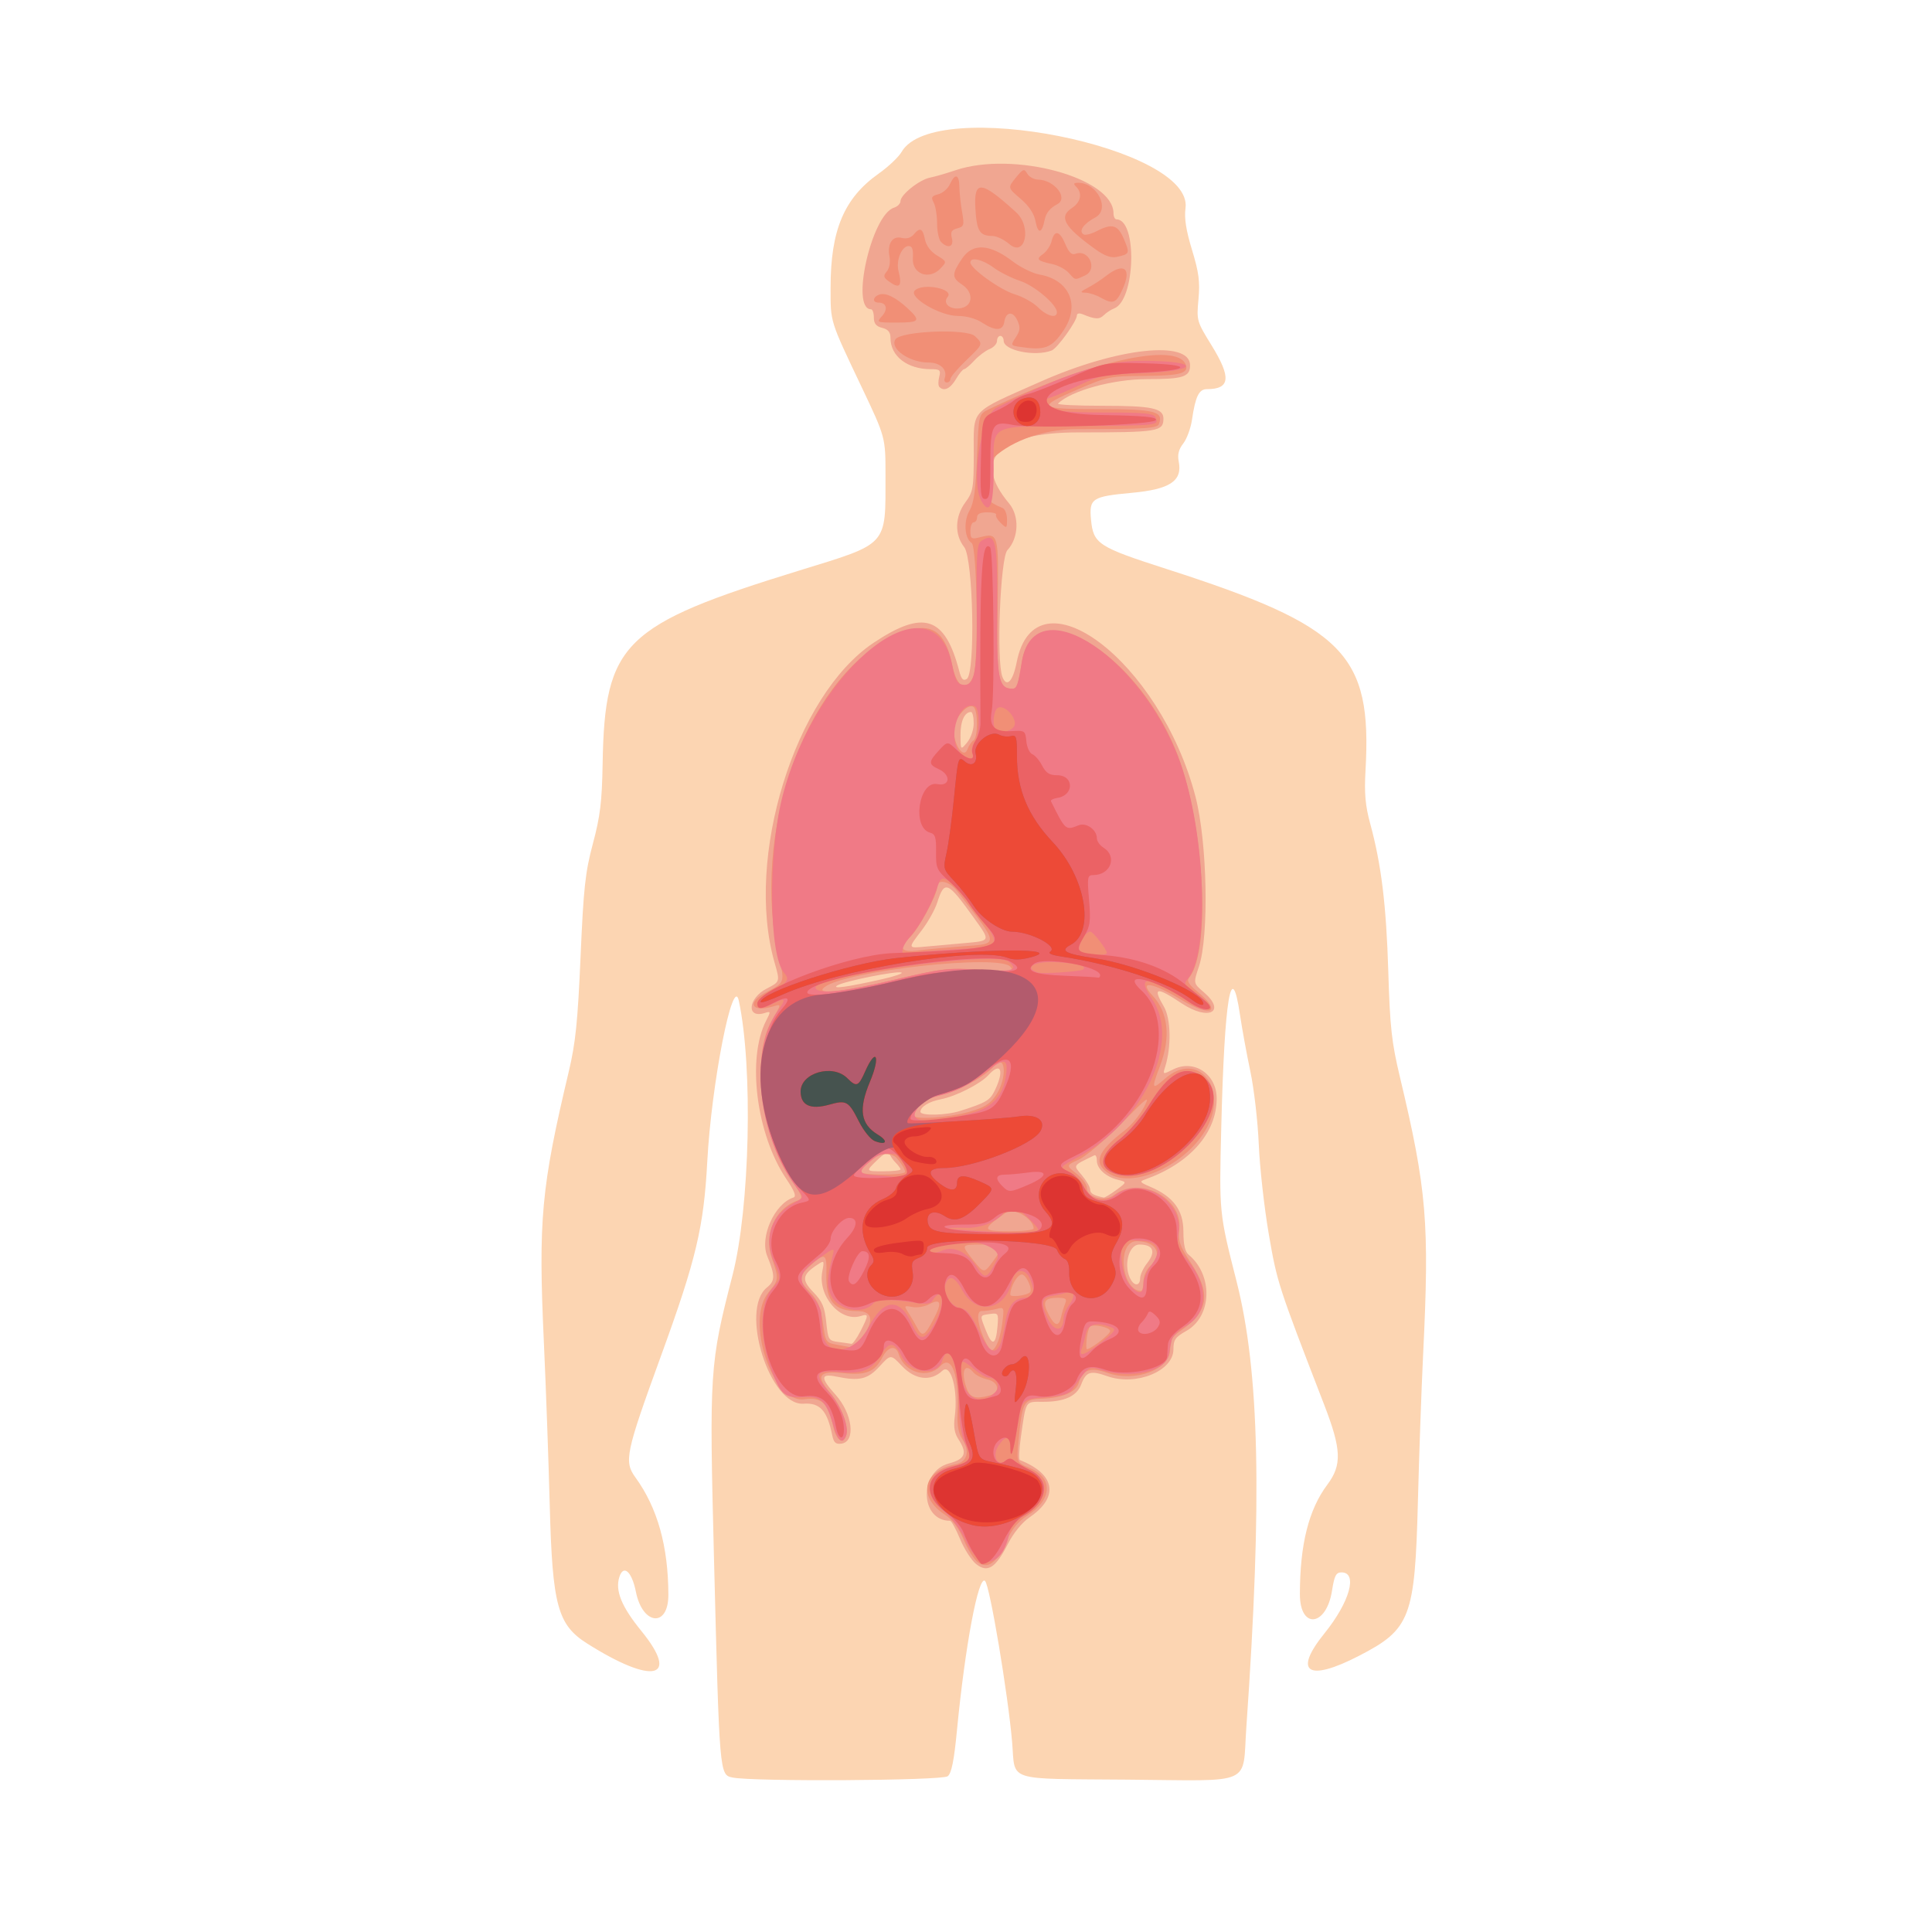 <?xml version="1.0" encoding="UTF-8" standalone="no"?>
<!-- Created with Inkscape (http://www.inkscape.org/) -->

<svg
   width="512"
   height="512"
   viewBox="0 0 512 512"
   version="1.1"
   id="svg1"
   xml:space="preserve"
   inkscape:version="1.4 (e7c3feb100, 2024-10-09)"
   sodipodi:docname="person.svg"
   xmlns:inkscape="http://www.inkscape.org/namespaces/inkscape"
   xmlns:sodipodi="http://sodipodi.sourceforge.net/DTD/sodipodi-0.dtd"
   xmlns="http://www.w3.org/2000/svg"
   xmlns:svg="http://www.w3.org/2000/svg"><sodipodi:namedview
     id="namedview1"
     pagecolor="#ffffff"
     bordercolor="#000000"
     borderopacity="0.25"
     inkscape:showpageshadow="2"
     inkscape:pageopacity="0.0"
     inkscape:pagecheckerboard="0"
     inkscape:deskcolor="#d1d1d1"
     inkscape:document-units="px"
     inkscape:zoom="1.4359787"
     inkscape:cx="253.48565"
     inkscape:cy="268.10982"
     inkscape:window-width="1258"
     inkscape:window-height="1027"
     inkscape:window-x="20"
     inkscape:window-y="20"
     inkscape:window-maximized="0"
     inkscape:current-layer="layer1" /><defs
     id="defs1" /><g
     inkscape:label="Layer 1"
     inkscape:groupmode="layer"
     id="layer1"><g
       id="g19530"><path
         style="fill:#fcd5b2"
         d="m 194.092,471.055 c -3.424,-0.729 -3.423,-0.711 -4.867,-57.604 -1.276,-50.253 -1.17,-51.88 4.91,-75.54 4.599,-17.899 5.447,-55.025 1.66,-72.705 -1.538,-7.182 -7.259,21.952 -8.356,42.559 -0.93,17.455 -2.947,25.952 -12.195,51.355 -9.48,26.04 -9.927,28.163 -6.829,32.441 5.831,8.052 8.678,18.209 8.71,31.078 0.022,8.734 -6.829,8.107 -8.604,-0.788 -1.075,-5.387 -3.295,-7.367 -4.39,-3.917 -1.145,3.606 0.586,7.848 5.824,14.275 10.352,12.701 3.124,14.386 -14.344,3.344 -7.834,-4.952 -9.223,-10.063 -9.92,-36.494 -0.32,-12.128 -1.02,-31.578 -1.555,-43.221 -1.499,-32.626 -0.726,-41.051 6.6,-71.887 1.793,-7.548 2.371,-13.179 3.12,-30.431 0.796,-18.314 1.238,-22.359 3.277,-29.99 1.934,-7.238 2.395,-11.036 2.57,-21.169 0.552,-31.984 5.453,-36.795 52.13,-51.173 23.698,-7.3 22.835,-6.349 22.835,-25.138 0,-10.157 0,-10.157 -6.279,-23.374 -8.549,-17.997 -8.275,-17.124 -8.275,-26.447 0,-15.279 3.581,-23.751 12.788,-30.256 2.54,-1.795 5.258,-4.372 6.039,-5.726 8.591,-14.894 77.448,-1.235 75.233,14.924 -0.362,2.641 0.139,5.851 1.726,11.065 1.817,5.967 2.137,8.42 1.709,13.078 -0.518,5.637 -0.46,5.842 3.471,12.212 5.277,8.551 4.946,11.604 -1.258,11.604 -2.086,0 -3.025,1.935 -3.93,8.097 -0.333,2.27 -1.378,5.109 -2.321,6.308 -1.206,1.533 -1.561,2.948 -1.197,4.769 1.029,5.145 -2.299,7.369 -12.419,8.3 -10.56,0.971 -11.364,1.5 -10.823,7.122 0.616,6.409 1.855,7.218 20.005,13.06 47.26,15.211 54.48,22.513 52.741,53.34 -0.346,6.14 -0.067,9.337 1.234,14.113 2.952,10.836 4.269,21.601 4.803,39.251 0.447,14.774 0.881,18.715 3.08,27.939 7.13,29.906 7.855,38.59 6.145,73.599 -0.441,9.031 -1.061,26.495 -1.378,38.81 -0.794,30.88 -1.951,33.919 -15.589,40.963 -13.592,7.02 -17.569,4.435 -9.168,-5.958 6.69,-8.276 8.888,-16.142 4.51,-16.142 -1.448,0 -1.889,0.851 -2.518,4.851 -1.499,9.546 -8.52,10.31 -8.514,0.926 0.008,-13.158 2.329,-22.425 7.268,-29.02 3.928,-5.245 3.76,-9.322 -0.874,-21.301 -12.153,-31.418 -12.419,-32.235 -14.625,-45.033 -1.208,-7.008 -2.405,-17.703 -2.659,-23.767 -0.255,-6.064 -1.26,-14.796 -2.234,-19.405 -0.974,-4.609 -2.207,-11.34 -2.741,-14.958 -2.293,-15.549 -4.125,-4.546 -4.976,29.876 -0.558,22.569 -0.558,22.569 4.045,40.651 6.102,23.971 6.847,57.698 2.609,118.169 -1.104,15.751 2.356,14.22 -31.495,13.936 -32.623,-0.273 -29.689,0.67 -30.57,-9.823 -1.061,-12.639 -5.908,-41.553 -7.178,-42.824 -1.738,-1.738 -5.293,17.155 -7.454,39.619 -0.771,8.01 -1.44,11.327 -2.448,12.128 -1.482,1.178 -51.711,1.469 -57.06,0.331 z"
         id="path19538" /><path
         style="fill:#f0a691"
         d="m 258.707,414.512 c -1.242,-0.977 -3.164,-3.961 -4.27,-6.631 -1.107,-2.67 -2.306,-4.855 -2.664,-4.855 -8.024,0 -8.298,-13.055 -0.319,-15.189 4.377,-1.171 4.971,-2.707 2.505,-6.471 -1.006,-1.535 -1.29,-3.283 -0.949,-5.831 0.953,-7.105 -1.005,-14.403 -3.288,-12.258 -3.094,2.907 -7.236,2.408 -10.725,-1.293 -2.936,-3.113 -2.936,-3.113 -5.897,0.118 -3.159,3.448 -5.323,3.96 -11.443,2.709 -4.229,-0.865 -4.295,0.302 -0.27,4.757 4.549,5.035 5.471,12.456 1.616,13.007 -1.521,0.217 -2.054,-0.263 -2.45,-2.205 -1.339,-6.576 -3.248,-8.679 -7.604,-8.377 -8.95,0.621 -16.993,-24.879 -9.712,-30.789 2.199,-1.785 2.211,-3.127 0.078,-8.354 -2.037,-4.992 1.949,-13.881 6.949,-15.494 0.843,-0.272 0.305,-1.672 -1.901,-4.95 -7.943,-11.803 -10.492,-31.936 -5.313,-41.952 1.243,-2.403 1.221,-2.513 -0.389,-2.002 -4.949,1.571 -4.465,-3.924 0.573,-6.494 3.493,-1.782 3.493,-1.782 2.032,-6.876 -7.96,-27.746 5.368,-70.792 26.233,-84.725 13.301,-8.882 18.927,-7.023 22.714,7.504 0.562,2.157 1.045,2.657 1.991,2.063 2.321,-1.459 1.727,-31.878 -0.683,-34.941 -2.603,-3.309 -2.476,-8.083 0.316,-11.867 2.036,-2.76 2.206,-3.735 2.219,-12.741 0.017,-12.271 -1.365,-10.769 17.699,-19.237 20.284,-9.01 39.621,-11.124 39.621,-4.332 0,3.084 -1.844,3.674 -11.496,3.674 -8.92,0 -20.103,3.079 -23.493,6.469 -0.323,0.323 5.062,0.587 11.967,0.587 12.883,0 15.966,0.653 15.966,3.383 0,3.446 -1.406,3.674 -22.669,3.674 -21.209,0 -28.099,7.095 -18.252,18.796 2.802,3.33 2.598,9.182 -0.433,12.408 -1.869,1.99 -2.954,29.326 -1.331,33.555 1.138,2.965 2.787,1.274 3.805,-3.9 4.965,-25.236 38.041,-0.299 47.388,35.726 3.12,12.025 3.613,36.876 0.893,44.985 -1.48,4.41 -1.48,4.41 1.257,6.748 6.113,5.222 1.332,7.732 -5.76,3.024 -6.82,-4.527 -7.833,-4.361 -4.796,0.786 1.886,3.196 2.04,10.735 0.329,16.105 -0.616,1.935 -0.582,1.944 2.159,0.576 5.546,-2.767 11.523,1.24 11.523,7.724 0,9.128 -7.194,17.259 -18.964,21.435 -1.555,0.552 -1.398,0.78 1.323,1.93 6.123,2.586 8.821,6.213 8.821,11.86 0,3.482 0.423,5.363 1.388,6.163 6.539,5.427 6.217,16.35 -0.596,20.179 -2.931,1.647 -3.437,2.369 -3.437,4.899 0,5.758 -9.903,9.794 -17.475,7.123 -4.517,-1.594 -5.676,-1.233 -6.958,2.162 -1.19,3.152 -4.467,4.635 -10.196,4.614 -4.713,-0.017 -4.401,-0.527 -5.818,9.484 -0.446,3.153 -0.558,5.833 -0.249,5.955 9.426,3.717 10.455,9.791 2.569,15.175 -1.977,1.35 -4.261,4.154 -5.733,7.038 -3.268,6.402 -5.373,7.748 -8.397,5.369 z m -30.673,-61.728 c 2.203,-4.318 2.211,-4.7 0.083,-4.025 -5.376,1.706 -11.428,-5.254 -10.211,-11.742 0.574,-3.061 0.558,-3.082 -1.424,-1.767 -3.903,2.592 -4.078,3.951 -0.927,7.202 2.35,2.424 2.992,3.918 3.405,7.918 0.488,4.724 0.624,4.945 3.257,5.277 1.511,0.191 3.038,0.41 3.392,0.488 0.354,0.078 1.446,-1.431 2.426,-3.352 z m 36.325,-1.358 c 0.28,-3.32 0.168,-3.51 -1.907,-3.221 -2.899,0.403 -2.837,0.168 -1.168,4.419 1.671,4.253 2.647,3.873 3.075,-1.197 z m 37.785,-12.671 c 0,-0.905 0.832,-2.703 1.849,-3.995 2.414,-3.068 1.639,-4.944 -2.041,-4.944 -2.971,0 -4.352,6.041 -2.167,9.482 1.04,1.638 2.36,1.335 2.36,-0.543 z m -6.315,-23.39 c 2.849,-2.102 2.849,-2.102 0.392,-2.715 -3.193,-0.797 -5.544,-2.958 -5.544,-5.096 0,-0.935 -0.298,-1.556 -0.662,-1.379 -5.873,2.862 -5.648,2.497 -3.278,5.313 1.197,1.422 2.176,3.122 2.176,3.776 0,1.011 0.903,1.542 3.577,2.1 0.27,0.056 1.772,-0.843 3.339,-1.999 z m -57.193,-5.459 c 0,-0.277 -0.56,-1.064 -1.244,-1.748 -0.684,-0.684 -1.433,-1.748 -1.664,-2.363 -0.279,-0.743 -1.408,-0.157 -3.369,1.748 -2.95,2.867 -2.95,2.867 1.664,2.867 2.538,0 4.614,-0.227 4.614,-0.504 z m 15.814,-15.496 c 7.027,-2.242 7.925,-2.785 9.262,-5.604 2.49,-5.248 1.464,-7.476 -1.786,-3.88 -2.094,2.317 -8.641,5.635 -12.622,6.397 -3.124,0.598 -5.376,1.988 -5.376,3.318 0,1.106 6.8,0.957 10.522,-0.231 z m -20.666,-34.912 c 3.396,-0.768 5.691,-1.563 5.101,-1.767 -1.379,-0.477 -15.266,2.322 -17.008,3.428 -1.585,1.006 2.846,0.388 11.908,-1.661 z m 21.831,-9.564 c 6.988,-0.618 6.931,-0.468 2.521,-6.621 -7.052,-9.839 -7.83,-10.164 -9.772,-4.09 -0.588,1.841 -2.423,5.119 -4.076,7.285 -3.773,4.943 -3.813,4.796 1.184,4.337 2.304,-0.211 6.869,-0.621 10.144,-0.911 z m 2.426,-58.258 c 0,-1.644 -0.318,-2.989 -0.706,-2.989 -1.717,0 -2.82,2.422 -2.793,6.13 0.029,4.013 0.029,4.013 1.764,1.931 0.974,-1.169 1.735,-3.393 1.735,-5.072 z m -9.098,-89.121 c -0.315,-0.315 -0.338,-1.505 -0.051,-2.646 0.464,-1.848 0.218,-2.074 -2.25,-2.074 -6.191,0 -10.652,-3.445 -10.652,-8.226 0,-1.576 -0.601,-2.318 -2.205,-2.721 -1.611,-0.404 -2.205,-1.143 -2.205,-2.742 0,-1.204 -0.342,-2.188 -0.76,-2.188 -5.505,0 0.145,-25.028 6.076,-26.91 0.958,-0.304 1.741,-1.086 1.741,-1.738 0,-1.68 4.983,-5.664 7.786,-6.225 1.297,-0.26 4.342,-1.142 6.768,-1.959 15.431,-5.202 41.898,2.006 41.898,11.412 0,0.883 0.362,1.605 0.803,1.605 5.573,0 5.001,21.46 -0.629,23.591 -0.824,0.312 -2.053,1.116 -2.732,1.787 -1.189,1.176 -2.29,1.13 -5.602,-0.234 -0.897,-0.369 -1.544,-0.245 -1.544,0.297 0,1.524 -5.174,8.725 -6.686,9.305 -4.411,1.693 -12.719,0.006 -12.719,-2.582 0,-0.711 -0.397,-1.292 -0.882,-1.292 -0.485,0 -0.882,0.605 -0.882,1.345 0,0.74 -0.893,1.709 -1.985,2.154 -1.092,0.445 -2.919,1.824 -4.062,3.065 -1.142,1.241 -2.347,2.257 -2.676,2.257 -0.33,0 -1.303,1.191 -2.162,2.646 -1.492,2.526 -3.151,3.31 -4.388,2.074 z"
         id="path19537" /><path
         style="fill:#f18f76"
         d="m 259.149,414.023 c -0.996,-0.698 -2.681,-3.368 -3.744,-5.933 -1.298,-3.13 -2.933,-5.32 -4.973,-6.657 -7.311,-4.792 -5.907,-11.594 2.758,-13.366 3.185,-0.651 3.933,-3.464 1.79,-6.735 -0.915,-1.396 -1.36,-3.692 -1.229,-6.344 0.513,-10.426 -1.498,-16.203 -4.521,-12.986 -3.329,3.544 -9.481,1.816 -11.042,-3.101 -0.805,-2.537 -2.833,-2.131 -4.389,0.879 -1.968,3.807 -4.324,4.744 -10.337,4.116 -6.469,-0.676 -7.396,0.697 -3.482,5.155 2.963,3.375 5.102,9.197 4.222,11.491 -0.895,2.333 -2.654,1.029 -3.39,-2.512 -1.287,-6.196 -3.052,-7.844 -7.709,-7.204 -8.377,1.152 -15.7,-20.902 -9.419,-28.366 2.729,-3.243 2.767,-3.645 0.853,-9.033 -2.166,-6.097 0.747,-12.959 6.417,-15.115 2.021,-0.768 2.021,-0.768 -1.386,-5.878 -8.05,-12.074 -10.499,-32.702 -4.994,-42.068 2.541,-4.323 2.541,-4.323 0.441,-3.692 -5.987,1.798 -7.291,-1.02 -1.774,-3.834 4.681,-2.388 4.745,-2.567 3.224,-9.027 -7.62,-32.353 6.705,-73.433 29.582,-84.833 9.785,-4.876 14.277,-2.872 16.293,7.267 1.182,5.943 3.814,7.3 5.635,2.905 1.401,-3.383 0.978,-34.337 -0.482,-35.261 -1.884,-1.193 -2.191,-5.777 -0.573,-8.566 1.159,-1.999 1.646,-5.449 1.991,-14.104 0.456,-11.458 0.456,-11.458 3.103,-12.738 26.088,-12.621 49.839,-18.027 52.197,-11.88 0.895,2.334 -1.459,2.969 -11.182,3.017 -8.754,0.043 -9.695,0.233 -17.173,3.46 -11.375,4.909 -10.928,5.342 5.525,5.342 14.674,0 17.035,0.593 15.744,3.958 -0.437,1.14 -3.589,1.334 -21.588,1.334 -20.087,0 -34.588,15.251 -19.87,20.898 0.659,0.253 1.198,1.608 1.198,3.011 0,2.449 -0.065,2.49 -1.624,1.008 -0.893,-0.849 -1.465,-1.841 -1.271,-2.205 0.194,-0.364 -0.861,-0.662 -2.345,-0.662 -1.81,0 -2.698,0.435 -2.698,1.323 0,0.728 -0.397,1.323 -0.882,1.323 -0.485,0 -0.882,1.035 -0.882,2.301 0,2.034 0.264,2.234 2.28,1.728 5.262,-1.321 5.245,-1.384 4.931,18.53 -0.3,19.028 0.16,21.544 3.935,21.544 1.155,0 1.51,-1.01 2.478,-7.056 2.964,-18.507 29.458,-3.592 40.587,22.848 7.592,18.037 9.78,53.364 3.764,60.772 -0.702,0.865 -0.134,1.806 2.301,3.813 6.498,5.356 3.514,6.817 -4.305,2.108 -7.879,-4.745 -11.57,-5.28 -7.666,-1.112 4.112,4.389 4.819,11.024 1.974,18.51 -2.383,6.27 -2.26,6.581 1.353,3.409 8.494,-7.458 16.792,2.308 11.06,13.018 -5.218,9.751 -19.524,16.41 -26.057,12.13 -4.185,-2.742 -3.049,-5.779 4.259,-11.386 1.767,-1.356 4.061,-4.127 5.097,-6.158 1.694,-3.321 1.094,-2.887 -5.956,4.301 -4.312,4.397 -9.385,8.702 -11.273,9.566 -3.432,1.572 -3.432,1.572 -0.662,3.74 1.524,1.193 2.771,2.895 2.771,3.782 0,2.591 4.709,3.812 7.235,1.876 6.709,-5.142 18.12,0.762 17.251,8.925 -0.346,3.254 0.067,4.49 2.992,8.948 5.581,8.506 4.818,13.027 -3.114,18.464 -1.738,1.191 -2.312,2.337 -2.312,4.61 0,5.329 -9.292,8.788 -16.64,6.195 -4.402,-1.553 -6.682,-0.803 -7.504,2.469 -0.652,2.598 -4.192,4.172 -9.863,4.386 -4.874,0.184 -5.174,0.723 -6.158,11.1 -0.552,5.818 -0.552,5.818 3.01,7.281 6.224,2.555 5.917,8.427 -0.657,12.577 -2.458,1.551 -4.125,3.609 -5.684,7.013 -2.597,5.674 -4.773,7.248 -7.439,5.381 z m 3.082,-44.188 c 2.941,-0.788 2.548,-3.59 -0.601,-4.282 -1.422,-0.312 -3.058,-1.138 -3.636,-1.834 -2.398,-2.889 -3.475,-0.157 -1.739,4.41 0.868,2.283 2.299,2.692 5.976,1.707 z m 3.323,-18.758 c 0.618,-4.692 0.597,-4.752 -1.458,-4.202 -1.147,0.307 -2.94,0.564 -3.985,0.57 -1.823,0.012 -0.671,5.554 2.078,10.003 0.98,1.585 2.761,-1.789 3.365,-6.371 z m 28.652,1.664 c 0,-1.001 -4.55,-1.974 -5.344,-1.142 -0.618,0.647 -1.167,4.096 -0.928,5.827 0.12,0.866 6.272,-3.73 6.272,-4.685 z m -66.82,2.876 c 4.356,-4.901 4.313,-8.159 -0.108,-8.159 -6.205,0 -8.472,-2.67 -8.276,-9.747 0.16,-5.763 -0.383,-5.96 -4.843,-1.757 -2.591,2.442 -2.506,3.381 0.6,6.611 1.983,2.062 2.754,3.921 3.311,7.98 0.71,5.171 0.797,5.305 3.81,5.838 1.696,0.3 3.32,0.598 3.609,0.662 0.289,0.064 1.142,-0.579 1.897,-1.427 z m 19.983,-5.97 c 2.366,-4.46 2.005,-5.687 -1.173,-3.987 -1.177,0.63 -3.172,0.948 -4.433,0.707 -2.155,-0.412 -2.22,-0.326 -1.083,1.429 0.666,1.027 1.683,2.76 2.261,3.852 1.471,2.78 2.025,2.53 4.429,-2.001 z m 33.831,-0.646 c 0.237,-1.092 0.722,-2.679 1.079,-3.528 0.536,-1.274 0.18,-1.544 -2.04,-1.544 -3.48,0 -4.068,1.09 -2.365,4.384 1.643,3.176 2.736,3.403 3.325,0.687 z m -8.278,-6.478 c 0.849,-0.718 -0.959,-4.768 -2.129,-4.768 -1.2,0 -3.049,3.254 -3.049,5.367 0,0.718 4.194,0.233 5.178,-0.598 z m 30.104,-2.867 c 0,-1.389 0.787,-3.222 1.764,-4.106 3.507,-3.174 1.643,-6.615 -3.583,-6.615 -5.263,0 -4.126,12.967 1.157,13.201 0.364,0.016 0.662,-1.1 0.662,-2.48 z m -39.858,-5.393 c 2.853,-3.859 2.468,-4.446 -2.921,-4.446 -5.618,0 -5.623,0.009 -2.426,4.016 2.94,3.684 2.941,3.684 5.347,0.43 z m 10.751,-8.691 c 0,-2.565 -5.256,-5.682 -7.238,-4.292 -6.666,4.678 -6.595,5.009 1.063,5.009 3.396,0 6.174,-0.323 6.174,-0.717 z m -34.101,-14.939 c 0.222,-0.364 -0.714,-1.997 -2.08,-3.628 -2.341,-2.797 -9.686,-0.101 -9.686,3.555 0,0.913 11.211,0.983 11.766,0.073 z m 16.867,-15.948 c 4.171,-1.168 5.676,-2.093 7.277,-4.47 3.074,-4.565 2.547,-11.413 -0.588,-7.636 -2.203,2.655 -9.531,6.637 -13.961,7.587 -4.171,0.895 -7.248,3.207 -7.248,5.447 0,1.186 9.034,0.608 14.52,-0.928 z m -19.451,-35.092 c 12.434,-2.979 13.914,-3.15 22.489,-2.609 8.209,0.518 9.06,0.435 8.051,-0.781 -2.835,-3.416 -43.511,1.024 -49.237,5.374 -2.851,2.166 4.732,1.361 18.697,-1.984 z m 17.513,-8.786 c 10.258,-0.776 10.331,0.156 -1.142,-14.708 -2.017,-2.613 -5.266,-3.278 -5.266,-1.077 0,2.207 -4.94,11.278 -7.382,13.554 -2.955,2.755 -2.112,3.907 2.414,3.303 2.004,-0.268 7.123,-0.75 11.376,-1.072 z m 3.233,-54.583 c 1.23,-0.76 1.227,-8.139 -0.003,-8.899 -1.655,-1.023 -5.227,3.196 -5.227,6.172 0,3.917 2.665,7.695 3.615,5.125 0.369,-0.998 1.096,-2.077 1.615,-2.398 z m -7.628,-95.962 c 0.819,-2.284 -1.133,-4.19 -4.292,-4.19 -5.058,0 -10.302,-3.656 -8.779,-6.12 1.379,-2.23 18.932,-2.949 21.099,-0.864 2.17,2.089 2.17,2.089 -2.17,6.251 -2.387,2.289 -4.341,4.581 -4.341,5.094 0,0.512 -0.43,0.932 -0.956,0.932 -0.526,0 -0.778,-0.496 -0.56,-1.103 z m 19.835,-8.348 c -2.348,-0.357 -2.373,-0.421 -0.977,-2.55 1.159,-1.769 1.237,-2.61 0.411,-4.423 -1.183,-2.596 -3.073,-2.382 -3.482,0.395 -0.352,2.393 -2.427,2.447 -5.893,0.151 -1.597,-1.058 -4.139,-1.755 -6.412,-1.758 -4.763,-0.007 -13.169,-4.975 -11.404,-6.74 2.095,-2.095 10.497,-0.457 8.708,1.698 -1.505,1.813 0.888,3.644 3.805,2.912 2.993,-0.751 2.999,-4.217 0.011,-6.175 -2.765,-1.812 -2.76,-2.824 0.035,-6.938 2.809,-4.133 7.292,-3.87 13.393,0.787 2.097,1.6 5.292,3.169 7.1,3.486 7.945,1.392 10.856,8.155 6.372,14.799 -3.187,4.721 -4.94,5.376 -11.668,4.354 z m 9.906,-9.148 c 0,-2.032 -5.852,-7.024 -9.751,-8.32 -2.248,-0.747 -5.418,-2.339 -7.043,-3.538 -2.968,-2.19 -6.14,-2.891 -6.14,-1.357 0,1.6 7.914,7.281 11.752,8.436 2.139,0.644 4.917,2.198 6.173,3.453 2.335,2.335 5.009,3.042 5.009,1.325 z m -46.358,1.014 c 1.647,-1.82 1.212,-3.584 -0.884,-3.584 -1.701,0 -1.622,-1.441 0.116,-2.108 1.682,-0.645 4.403,0.671 7.654,3.703 3.467,3.234 3.091,3.696 -3.003,3.696 -5.314,0 -5.396,-0.036 -3.883,-1.709 z m 57.825,-4.98 c -1.213,-0.673 -2.999,-1.232 -3.969,-1.242 -1.452,-0.015 -1.327,-0.247 0.705,-1.306 1.358,-0.708 3.496,-2.095 4.75,-3.082 4.749,-3.736 6.946,-2.145 4.529,3.278 -1.779,3.991 -2.531,4.285 -6.015,2.352 z M 235.546,74.568 c -1.438,-1.052 -1.517,-1.454 -0.522,-2.653 0.667,-0.804 0.973,-2.458 0.71,-3.835 -0.663,-3.469 0.739,-5.661 3.223,-5.038 1.264,0.317 2.442,-0.009 3.16,-0.874 1.673,-2.016 2.407,-1.707 3.002,1.266 0.33,1.65 1.528,3.253 3.183,4.26 2.63,1.6 2.639,1.63 0.963,3.429 -2.978,3.197 -7.597,1.515 -7.347,-2.674 0.142,-2.379 -0.158,-3.25 -1.121,-3.25 -1.817,0 -3.385,3.806 -2.697,6.546 1.041,4.147 0.332,4.932 -2.552,2.823 z m 47.679,-2.262 c -0.853,-0.943 -2.8,-1.982 -4.326,-2.309 -4.016,-0.861 -4.436,-1.308 -2.5,-2.664 0.95,-0.666 1.979,-2.212 2.287,-3.436 0.776,-3.091 2.148,-2.779 3.657,0.834 0.896,2.145 1.683,2.904 2.634,2.539 3.574,-1.371 6.05,4.142 2.572,5.727 -2.812,1.281 -2.493,1.332 -4.324,-0.69 z m 7.011,-6.288 c -8.239,-5.93 -9.727,-8.553 -6.174,-10.881 2.37,-1.553 2.854,-3.931 1.147,-5.638 -0.823,-0.823 -0.706,-1.058 0.529,-1.058 5.06,0 8.543,7.022 4.55,9.172 -3.174,1.709 -4.518,3.647 -3.126,4.508 0.45,0.278 2,-0.106 3.446,-0.854 4.174,-2.158 5.644,-1.72 7.277,2.169 1.569,3.737 1.5,3.904 -1.915,4.644 -1.553,0.336 -3.249,-0.274 -5.733,-2.062 z m -22.767,-1.34 c -1.358,-1.168 -3.34,-2.13 -4.405,-2.138 -3.465,-0.024 -4.226,-1.245 -4.579,-7.346 -0.439,-7.575 1.551,-7.377 10.803,1.073 4.212,3.847 2.434,12.068 -1.819,8.41 z m -18.072,-0.536 c -0.582,-0.582 -1.058,-2.791 -1.058,-4.909 0,-2.118 -0.406,-4.609 -0.901,-5.535 -0.752,-1.405 -0.551,-1.772 1.212,-2.215 1.163,-0.292 2.552,-1.492 3.088,-2.668 1.359,-2.983 2.459,-2.664 2.51,0.729 0.024,1.577 0.347,4.576 0.718,6.666 0.614,3.458 0.499,3.845 -1.278,4.31 -1.538,0.402 -1.841,0.953 -1.429,2.596 0.576,2.294 -1.021,2.867 -2.862,1.027 z m 25.027,-5.524 c -0.377,-2.009 -1.724,-4.026 -3.976,-5.954 -3.406,-2.916 -3.406,-2.916 -1.262,-5.554 1.941,-2.387 2.23,-2.492 3.041,-1.095 0.493,0.849 1.77,1.56 2.837,1.579 4.405,0.081 8.192,4.943 5.097,6.544 -1.861,0.963 -2.948,2.299 -3.3,4.061 -0.753,3.763 -1.778,3.938 -2.438,0.418 z"
         id="path19536" /><path
         style="fill:#f07a86"
         d="m 256.208,408.889 c -1.666,-3.56 -3.901,-6.631 -6.128,-8.421 -6.062,-4.872 -4.457,-10.634 3.37,-12.103 3.712,-0.696 4.288,-2.119 2.351,-5.813 -1.082,-2.065 -1.568,-5.315 -1.684,-11.28 -0.196,-10.044 -2.722,-16.047 -4.455,-10.587 -1.32,4.158 -8.582,3.252 -10.774,-1.344 -1.833,-3.845 -3.361,-3.876 -5.579,-0.116 -2.31,3.914 -4.948,4.986 -10.79,4.383 -6.261,-0.646 -6.905,0.516 -2.887,5.21 3.348,3.911 5.487,9.332 4.598,11.65 -0.985,2.567 -2.218,1.422 -3.604,-3.347 -1.654,-5.691 -3.2,-7.148 -7.291,-6.872 -4.823,0.325 -6.125,-0.485 -8.079,-5.026 -4.107,-9.548 -4.277,-19.875 -0.394,-24.059 2.157,-2.324 2.157,-2.324 0.224,-6.817 -2.762,-6.42 -0.667,-12.458 5.414,-15.602 2.596,-1.343 2.596,-1.343 0.47,-4.176 -10.092,-13.45 -12.504,-35.915 -4.988,-46.469 2.412,-3.388 2.248,-3.84 -0.82,-2.254 -3.284,1.698 -4.454,1.701 -4.454,0.011 0,-0.734 1.786,-2.202 3.969,-3.263 3.923,-1.906 4.715,-3.077 3.181,-4.708 -4.091,-4.351 -4.397,-31.543 -0.524,-46.708 8.909,-34.889 40.185,-59.165 45.004,-34.931 0.767,3.855 1.371,5.002 2.742,5.205 3.282,0.487 3.952,-3.216 3.781,-20.889 -0.138,-14.258 0.026,-16.481 1.275,-17.269 3.759,-2.371 4.23,-0.268 4.117,18.387 -0.11,18.275 0.387,20.833 4.051,20.833 1.155,0 1.51,-1.01 2.478,-7.056 3.321,-20.734 33.379,-0.484 42.723,28.782 6.155,19.28 6.845,48.857 1.286,55.138 -1.144,1.293 -0.968,1.667 1.635,3.486 3.561,2.488 4.403,3.636 3.4,4.638 -0.433,0.433 -2.429,-0.372 -4.594,-1.853 -10.572,-7.233 -14.55,-7.587 -9.923,-0.883 7.756,11.237 -2.201,32.543 -19.561,41.858 -5.019,2.693 -5.019,2.693 -2.534,3.902 1.367,0.665 3.14,2.4 3.941,3.855 2.111,3.836 5.35,4.74 8.397,2.343 6.704,-5.273 18.069,1.41 16.799,9.879 -0.526,3.505 -0.303,4.173 2.514,7.545 5.543,6.635 5.261,14.128 -0.651,17.28 -1.923,1.025 -3.482,2.595 -3.722,3.749 -0.227,1.092 -0.598,2.898 -0.826,4.013 -0.862,4.226 -9.814,6.263 -17.461,3.972 -3.815,-1.143 -3.44,-1.37 -7.758,4.69 -1.109,1.557 -2.564,2.033 -7.497,2.457 -6.121,0.525 -6.121,0.525 -7.208,7.093 -1.263,7.63 -1.833,9.404 -1.931,6.001 -0.087,-3.02 -1.348,-3.104 -3.241,-0.216 -1.731,2.643 -0.23,5.689 1.924,3.902 0.846,-0.702 1.477,-0.693 2.309,0.036 0.629,0.551 2.533,1.676 4.231,2.499 5.571,2.701 4.771,7.956 -1.848,12.134 -2.1,1.326 -3.375,2.907 -3.715,4.608 -1.762,8.81 -7.701,10.141 -11.265,2.525 z m 7.534,-39.915 c 1.542,-1.542 0.475,-3.876 -1.772,-3.876 -0.631,0 -2.327,-0.992 -3.768,-2.205 -3.605,-3.033 -4.012,-2.812 -3.375,1.837 0.817,5.957 5.142,8.016 8.915,4.244 z m 28.194,-13.318 c 3.593,-2.799 3.962,-3.36 2.57,-3.907 -3.756,-1.478 -6.234,-0.868 -6.744,1.662 -0.269,1.334 -0.758,3.12 -1.087,3.969 -0.919,2.374 0.667,1.855 5.261,-1.724 z m -26.982,0.842 c 0.44,-0.849 1.073,-3.424 1.407,-5.723 0.692,-4.772 2.333,-6.846 5.416,-6.846 2.337,0 2.654,-1.186 1.282,-4.794 -1.217,-3.2 -4.127,-3.012 -4.858,0.314 -1.74,7.924 -9.517,9.313 -13.257,2.369 -1.92,-3.565 -3.556,-4.075 -4.413,-1.374 -0.753,2.372 1.608,5.922 4.182,6.288 1.483,0.21 2.688,1.722 4.622,5.798 2.672,5.631 4.199,6.709 5.62,3.969 z m -34.697,-4.88 c 3.924,-7.564 8.225,-7.822 11.443,-0.686 2.081,4.616 3.321,4.515 6.123,-0.499 2.856,-5.11 2.058,-10.257 -0.859,-5.538 -0.358,0.579 -1.881,0.759 -3.801,0.449 -6.742,-1.089 -10.748,-1.098 -11.636,-0.028 -2.766,3.333 -9.681,1.913 -11.447,-2.35 -1.003,-2.421 -0.902,-4.264 0.55,-10.05 0.602,-2.398 0.602,-2.398 -3.706,0.626 -5.262,3.694 -5.739,5.786 -2.154,9.453 1.483,1.517 2.766,3.737 2.851,4.933 0.085,1.196 0.224,3.307 0.309,4.691 0.441,7.188 8.414,6.54 12.327,-1.002 z m 51.6,-2.336 c 0,-0.818 0.583,-2.258 1.295,-3.2 2,-2.644 1.712,-4.235 -0.633,-3.507 -1.092,0.339 -2.685,0.709 -3.542,0.822 -2.916,0.386 -3.265,1.729 -1.483,5.709 1.761,3.934 4.363,4.038 4.363,0.175 z m 21.169,-9.203 c 0,-1.09 0.976,-3.305 2.17,-4.923 2.794,-3.787 1.806,-6.162 -2.642,-6.354 -1.681,-0.073 -3.552,-0.172 -4.159,-0.221 -2.185,-0.175 -1.383,9.298 1.017,12.009 2.355,2.661 3.614,2.483 3.614,-0.511 z m -38.807,-6.301 c 2.259,-4.43 -13.57,-7.152 -17.942,-3.084 -1.346,1.252 1.009,1.808 3.279,0.774 3.097,-1.411 6.608,0.19 9.222,4.207 2.278,3.5 2.779,3.325 5.442,-1.897 z m 9.497,-7.169 c 1.981,-0.531 1.972,-0.569 -0.882,-3.507 -3.166,-3.259 -5.149,-3.721 -6.903,-1.608 -2.004,2.414 -6.16,4.04 -9.951,3.891 -2.02,-0.079 -4.07,-0.029 -4.555,0.112 -0.485,0.141 3.484,0.496 8.821,0.789 5.336,0.293 10.1,0.606 10.585,0.696 0.485,0.089 1.783,-0.079 2.885,-0.374 z m -33.498,-15.538 c 3.154,-3.8 -4.539,-7.377 -8.691,-4.041 -4.517,3.63 -4.395,4.106 1.154,4.494 2.547,0.178 5.078,0.397 5.625,0.487 0.547,0.09 1.407,-0.334 1.911,-0.941 z m 17.549,-16.171 c 5.326,-1.473 8.13,-4.673 8.859,-10.11 0.572,-4.261 -0.457,-4.467 -4.93,-0.985 -4.806,3.742 -8.033,5.389 -12.872,6.573 -3.473,0.85 -4.717,1.672 -6.084,4.019 -1.908,3.277 4.252,3.483 15.027,0.502 z m -20.569,-35.29 c 12.346,-2.932 14.023,-3.129 22.387,-2.618 8.932,0.545 10.451,0.118 7.699,-2.166 -3.537,-2.936 -53.065,3.957 -51.115,7.113 0.978,1.583 7.688,0.84 21.029,-2.329 z m 49.877,-2.683 c 1.046,-0.915 -1.541,-1.628 -7.03,-1.939 -5.82,-0.329 -8.92,1.363 -5.024,2.742 1.18,0.418 11.441,-0.266 12.055,-0.804 z m -34.263,-5.319 c 12.536,-0.674 12.734,-0.911 7.005,-8.379 -8.021,-10.456 -10.122,-12.134 -11.134,-8.895 -1.491,4.769 -4.678,10.76 -7.253,13.633 -2.867,3.199 -3.079,5.747 -0.393,4.716 0.737,-0.283 6.036,-0.767 11.775,-1.075 z m 40.511,0.944 c 0,-0.952 -3.633,-5.649 -4.369,-5.649 -1.631,0 -3.814,4.595 -2.56,5.39 1.352,0.857 6.929,1.065 6.929,0.259 z m -35.644,-52.951 c -0.303,-0.789 -0.09,-1.989 0.472,-2.667 1.528,-1.841 1.632,-9.193 0.138,-9.766 -4.014,-1.54 -7.203,7.573 -4.168,11.907 1.617,2.309 4.399,2.72 3.557,0.525 z m 10.968,-6.97 c 1.363,-1.642 -2.037,-5.894 -4.085,-5.108 -1.247,0.479 -1.718,4.792 -0.641,5.869 1.037,1.037 3.572,0.629 4.726,-0.761 z m 25.338,117.71 c -2.883,-1.679 -1.848,-4.854 2.76,-8.465 2.385,-1.869 5.826,-5.87 7.718,-8.975 5.279,-8.662 9.484,-10.912 14.209,-7.603 11.214,7.855 -12.644,32.057 -24.687,25.043 z M 260.07,132.746 c -2.882,-5.121 -0.056,-22.637 3.977,-24.66 18.026,-9.041 28.532,-12.455 38.375,-12.472 15.987,-0.028 15.75,2.776 -0.278,3.293 -9.15,0.295 -10.705,0.594 -15.877,3.057 -3.153,1.501 -6.626,3 -7.718,3.33 -7.529,2.275 -2.081,4.009 12.597,4.009 12.329,0 14.662,0.21 15.104,1.361 0.814,2.12 0.925,2.108 -20.471,2.218 -24.177,0.124 -22.445,-0.765 -22.445,11.524 0,9.552 -1.059,12.259 -3.264,8.341 z"
         id="path19535" /><path
         style="fill:#eb6265"
         d="m 258.029,411.626 c -0.963,-1.577 -2.172,-4.057 -2.688,-5.513 -0.516,-1.455 -2.6,-3.85 -4.632,-5.322 -6.27,-4.543 -5.595,-10.012 1.483,-12.022 5.147,-1.462 5.424,-1.907 3.862,-6.209 -0.757,-2.084 -1.588,-7.495 -1.847,-12.023 -0.581,-10.148 -2.506,-14.299 -4.845,-10.444 -2.751,4.534 -7.229,3.958 -9.897,-1.273 -1.791,-3.511 -5.239,-4.849 -5.239,-2.033 0,3.845 -4.965,6.673 -11.205,6.383 -7.186,-0.334 -8.274,1.263 -3.927,5.771 2.928,3.036 4.547,6.557 4.547,9.887 0,3.131 -1.477,2.628 -2.11,-0.719 -1.223,-6.469 -3.576,-8.726 -8.428,-8.082 -8.14,1.08 -14.646,-20.309 -8.426,-27.701 2.578,-3.064 2.719,-4.547 0.785,-8.287 -2.97,-5.743 0.739,-13.937 6.923,-15.295 2.609,-0.573 2.609,-0.573 -0.063,-3.351 -10.922,-11.355 -13.854,-38.044 -5.255,-47.838 2.847,-3.243 1.969,-3.894 -2.27,-1.683 -3.149,1.643 -4.089,1.66 -4.089,0.074 0,-3.792 24.381,-12.902 35.723,-13.347 28.432,-1.117 30.089,-1.61 24.862,-7.395 -1.714,-1.897 -3.803,-4.573 -4.643,-5.947 -0.84,-1.374 -3.13,-3.935 -5.089,-5.691 -3.332,-2.987 -3.558,-3.492 -3.492,-7.827 0.057,-3.804 -0.223,-4.71 -1.565,-5.061 -4.904,-1.282 -3.035,-13.869 1.912,-12.879 3.382,0.676 3.67,-2.45 0.364,-3.956 -2.768,-1.261 -2.759,-1.951 0.059,-4.992 2.264,-2.443 2.264,-2.443 4.679,-0.129 2.684,2.572 5.013,3.097 4.187,0.945 -0.289,-0.753 0.077,-2.289 0.814,-3.414 0.737,-1.125 1.332,-3.188 1.323,-4.585 -0.259,-39.268 0.27,-48.919 2.552,-46.599 0.923,0.938 1.282,38.901 0.411,43.405 -0.777,4.02 0.762,5.565 5.27,5.288 3.526,-0.217 3.646,-0.134 3.918,2.693 0.154,1.604 0.863,3.141 1.576,3.415 0.713,0.274 1.887,1.64 2.609,3.037 1.005,1.943 1.935,2.539 3.964,2.539 4.53,0 4.556,5.35 0.029,6.022 -1.07,0.159 -1.813,0.556 -1.651,0.882 3.83,7.723 3.873,7.76 7.305,6.37 2.035,-0.825 4.851,1.154 4.851,3.409 0,0.778 0.794,1.911 1.764,2.517 3.736,2.333 1.898,7.261 -2.707,7.261 -1.552,0 -1.638,0.503 -1.127,6.553 0.486,5.747 0.317,6.954 -1.37,9.814 -2.414,4.092 -2.31,4.179 5.911,4.906 8.3,0.734 15.671,3.411 20.669,7.507 2.069,1.696 4.502,3.689 5.406,4.429 3.586,2.936 -0.044,3.231 -4.239,0.344 -8.758,-6.025 -18.262,-8.326 -12.562,-3.041 11.158,10.346 1.212,34.936 -17.82,44.057 -4.26,2.042 -4.419,2.576 -1.227,4.106 1.32,0.633 2.891,2.136 3.491,3.341 2.339,4.693 5.854,5.577 9.996,2.514 5.642,-4.172 14.984,1.872 14.984,9.693 0,3.566 0.587,5.262 3.128,9.038 4.686,6.963 4.236,12.325 -1.364,16.269 -2.68,1.887 -4.013,3.485 -4.103,4.92 -0.073,1.169 -0.173,2.611 -0.221,3.205 -0.254,3.157 -10.929,5.394 -16.399,3.436 -4.097,-1.466 -6.268,-0.707 -7.54,2.637 -1.067,2.807 -6.336,5.08 -10.127,4.368 -3.735,-0.701 -4.434,0.323 -5.657,8.288 -1.061,6.905 -1.82,9.005 -1.82,5.035 0,-2.49 -1.555,-3.091 -3.352,-1.294 -2.449,2.449 -0.547,7.253 2.026,5.118 0.929,-0.771 1.531,-0.779 2.387,-0.029 0.629,0.551 2.533,1.676 4.231,2.499 5.52,2.676 4.52,8.831 -1.981,12.193 -1.47,0.76 -3.453,3.289 -5.031,6.414 -2.205,4.368 -3.979,6.264 -5.864,6.264 -0.21,0 -1.169,-1.29 -2.132,-2.867 z m 5.966,-41.726 c 2.347,-0.717 1.152,-3.99 -1.926,-5.276 -1.666,-0.696 -3.618,-2.108 -4.34,-3.138 -2.07,-2.955 -3.516,-1.237 -2.878,3.418 0.842,6.141 2.476,7.034 9.144,4.996 z m 25.425,-11.932 c 0.914,-1.01 2.995,-2.394 4.625,-3.075 4.628,-1.934 2.335,-4.444 -4.296,-4.703 -2.013,-0.079 -2.347,0.379 -3.156,4.327 -1.182,5.769 -0.274,6.877 2.827,3.451 z m -23.857,-1.471 c 2.119,-10.291 2.542,-11.223 5.488,-12.09 3.078,-0.906 3.776,-3.306 1.954,-6.712 -1.507,-2.816 -3.342,-1.954 -5.686,2.672 -3.746,7.393 -8.428,7.766 -11.906,0.949 -2.064,-4.047 -4.132,-4.611 -4.95,-1.352 -0.629,2.505 1.585,6.609 3.565,6.609 1.858,0 4.501,3.823 5.765,8.338 1.373,4.904 4.888,5.869 5.77,1.585 z m -35.377,-3.233 c 3.461,-7.827 7.864,-8.516 11.142,-1.745 2.418,4.995 3.822,4.886 6.555,-0.506 3.151,-6.218 1.905,-10.425 -1.946,-6.574 -0.886,0.886 -2.06,1.172 -3.242,0.788 -3.344,-1.084 -9.745,-0.982 -12.173,0.193 -10.051,4.864 -14.487,-8.282 -5.898,-17.477 2.651,-2.838 2.834,-5.186 0.403,-5.186 -1.812,0 -4.913,3.496 -4.913,5.538 0,0.923 -1.25,2.733 -2.777,4.023 -7.131,6.025 -7.101,5.932 -3.349,10.205 2.149,2.447 2.818,4.194 3.308,8.631 0.608,5.511 0.642,5.567 3.701,6.108 6.748,1.192 6.93,1.113 9.191,-3.999 z m 52.103,-3.111 c 0.323,-1.913 1.128,-3.926 1.789,-4.475 2.394,-1.987 0.481,-3.677 -3.441,-3.041 -5.035,0.817 -5.357,1.39 -3.658,6.503 1.915,5.766 4.426,6.245 5.31,1.012 z m 24.601,1.509 c 0.745,-1.189 0.595,-1.873 -0.677,-3.087 -1.212,-1.157 -1.741,-1.271 -2.048,-0.442 -0.228,0.615 -0.999,1.704 -1.715,2.419 -0.715,0.715 -1.039,1.723 -0.72,2.24 0.839,1.357 4.041,0.656 5.16,-1.13 z m -2.982,-11.126 c 0,-2.271 0.583,-3.919 1.764,-4.988 3.85,-3.484 1.091,-7.748 -4.739,-7.322 -4.792,0.35 -5.848,8.859 -1.648,13.276 3.25,3.418 4.623,3.131 4.623,-0.966 z m -74.959,-3.695 c 1.842,-3.611 1.713,-5.262 -0.413,-5.262 -1.335,0 -4.314,6.738 -3.536,7.997 0.986,1.595 2.152,0.788 3.949,-2.735 z m 34.452,-0.631 c 0.498,-1.334 1.774,-3.094 2.835,-3.911 3.26,-2.511 -1.479,-3.648 -11.517,-2.764 -8.046,0.709 -11.299,2.425 -4.828,2.548 4.835,0.091 6.65,0.942 8.33,3.904 1.875,3.304 3.996,3.395 5.18,0.223 z m 12.107,-10.336 c 3.222,-3.222 -7.787,-6.641 -11.453,-3.556 -2.218,1.866 -3.518,2.205 -8.463,2.205 -9.483,0 -5.278,1.659 5.106,2.015 9.175,0.314 14.049,0.096 14.809,-0.664 z m -2.985,-11.904 c 5.39,-2.311 5.364,-3.981 -0.05,-3.238 -2.251,0.309 -5.029,0.561 -6.174,0.561 -2.416,0 -2.66,1.06 -0.696,3.024 1.758,1.758 2.044,1.744 6.92,-0.347 z m -32.304,-2.9 c 0.978,-1.179 -3.284,-6.834 -5.151,-6.834 -1.166,0 -8.78,6.281 -8.78,7.243 0,1.19 12.919,0.811 13.931,-0.409 z m 16.841,-15.702 c 5.644,-0.974 6.916,-1.898 9.04,-6.568 3.679,-8.087 1.587,-10.406 -4.668,-5.175 -4.266,3.567 -7.34,5.124 -12.826,6.497 -3.421,0.856 -7.324,4.256 -7.324,6.381 0,0.881 7.017,0.377 15.777,-1.135 z m -20.188,-35.261 c 9.842,-2.454 12.154,-2.718 21.536,-2.464 10.822,0.293 13.54,-0.553 9.215,-2.867 -5.991,-3.206 -53.684,4.112 -53.684,8.238 0,1.477 10.88,0.098 22.933,-2.907 z m 54.687,-1.631 c 0,-2.391 -14.857,-5.025 -17.466,-3.097 -2.607,1.927 -0.119,2.9 8.211,3.212 4.363,0.163 8.23,0.379 8.593,0.478 0.364,0.1 0.662,-0.167 0.662,-0.594 z m 2.426,51.864 c -2.883,-1.679 -1.848,-4.854 2.76,-8.465 2.385,-1.869 5.826,-5.87 7.718,-8.975 5.279,-8.662 9.484,-10.912 14.209,-7.603 11.214,7.855 -12.644,32.057 -24.687,25.043 z M 259.972,121.435 c 0.274,-10.8 0.274,-10.8 3.802,-12.44 1.941,-0.902 4.124,-2.164 4.851,-2.803 0.728,-0.64 2.514,-1.451 3.969,-1.802 1.455,-0.352 6.594,-2.379 11.42,-4.505 8.774,-3.866 8.774,-3.866 18.964,-3.619 13.563,0.329 12.929,1.86 -1.047,2.527 -25.848,1.234 -34.463,10.795 -10.086,11.193 11.236,0.183 14.754,0.505 14.482,1.323 -0.43,1.296 -32.581,2.374 -38.021,1.275 -5.316,-1.074 -5.856,-0.106 -5.856,10.499 0,7.707 -0.218,9.154 -1.377,9.154 -1.187,0 -1.339,-1.485 -1.103,-10.8 z"
         id="path19534" /><path
         style="fill:#b35b6d"
         d="m 257.648,404.149 c -10.837,-2.757 -14.112,-12.627 -4.93,-14.856 5.18,-1.257 6.078,-2.829 4.109,-7.194 -0.968,-2.147 -1.434,-4.908 -1.241,-7.353 0.375,-4.756 1.047,-3.374 2.6,5.346 1.178,6.615 1.178,6.615 4.707,7.356 9.229,1.938 11.212,2.692 12.584,4.786 3.816,5.823 -8.754,14.222 -17.828,11.913 z m 11.574,-36.327 c 0.502,-4.241 -0.441,-5.998 -1.928,-3.592 -0.305,0.493 -0.943,0.656 -1.418,0.362 -1.073,-0.663 0.73,-3.023 2.309,-3.023 0.609,0 1.617,-0.614 2.24,-1.365 3.075,-3.705 2.962,6.123 -0.115,10.043 -1.617,2.059 -1.618,2.056 -1.088,-2.426 z m -37.083,-25.721 c -2.467,-1.941 -3.033,-5.049 -1.244,-6.838 0.853,-0.853 0.82,-1.494 -0.153,-3.043 -3.814,-6.068 -2.483,-12.06 3.207,-14.437 1.713,-0.716 3.311,-2.053 3.552,-2.972 0.24,-0.919 1.438,-2.327 2.661,-3.128 2.224,-1.457 2.224,-1.457 -0.092,-3.605 -1.274,-1.181 -2.316,-2.529 -2.316,-2.994 0,-2.23 -4.402,-0.423 -8.821,3.621 -11.634,10.648 -16.089,10.541 -21.501,-0.512 -10.963,-22.39 -6.136,-43.321 10.292,-44.619 3.982,-0.315 12.576,-1.867 19.097,-3.449 38.013,-9.225 50.31,2.134 25.031,23.12 -5.073,4.211 -6.476,4.943 -13.486,7.03 -3.307,0.985 -8.976,6.376 -7.751,7.373 0.42,0.342 25.767,-1.193 29.335,-1.776 4.67,-0.763 7.328,0.977 5.813,3.808 -1.988,3.714 -17.896,9.852 -25.534,9.852 -4.435,0 -4.777,1.484 -0.989,4.285 2.711,2.004 4.391,1.883 4.391,-0.316 0,-2.194 1.676,-2.327 5.882,-0.466 4.138,1.831 4.138,1.831 0.672,5.421 -4.542,4.704 -7.017,5.666 -9.831,3.822 -2.714,-1.778 -4.876,-1.035 -4.502,1.547 0.395,2.729 2.705,3.158 17.527,3.26 14.706,0.101 17.931,-1.316 13.696,-6.017 -4.343,-4.822 -0.019,-11.793 6.069,-9.784 2.481,0.819 3.317,1.641 3.72,3.656 0.438,2.191 1.145,2.767 4.488,3.661 5.835,1.56 7.538,5.329 4.695,10.387 -1.729,3.076 -1.866,3.934 -0.976,6.085 0.84,2.028 0.779,3.003 -0.323,5.134 -3.327,6.435 -11.593,4.263 -11.387,-2.991 0.057,-1.992 -0.38,-3.287 -1.217,-3.608 -0.718,-0.275 -1.627,-1.348 -2.021,-2.383 -1.106,-2.91 -34.431,-3.429 -34.431,-0.536 0,1.12 -0.83,2.137 -2.156,2.641 -1.86,0.707 -2.09,1.231 -1.671,3.81 0.882,5.437 -5.187,8.535 -9.726,4.965 z m 61.231,-32.957 c -1.433,-1.727 -0.183,-3.83 4.231,-7.113 1.957,-1.455 4.474,-4.17 5.594,-6.031 7.75,-12.885 17.472,-15.648 17.472,-4.966 0,11.755 -21.006,25.691 -27.297,18.11 z m -91.78,-43.59 c 0,-2.615 23.559,-10.281 35.723,-11.625 23.512,-2.597 45.416,-2.737 35.83,-0.228 -2.71,0.709 -4.552,0.74 -6.174,0.103 -7.67,-3.012 -44.836,3.079 -59.581,9.765 -3.189,1.446 -5.798,2.339 -5.798,1.985 z m 114.226,-0.668 c -5.619,-4.352 -20.873,-9.371 -34.736,-11.429 -2.38,-0.353 -3.438,-0.837 -2.754,-1.26 2.22,-1.372 -5.279,-5.294 -10.121,-5.294 -2.812,0 -8.005,-3.481 -10.109,-6.776 -1.183,-1.852 -3.513,-4.823 -5.178,-6.601 -2.971,-3.174 -3.009,-3.311 -2.07,-7.497 0.526,-2.346 1.407,-8.829 1.958,-14.408 1.109,-11.237 1.124,-11.285 2.971,-9.752 1.818,1.509 3.393,0.266 2.776,-2.191 -0.662,-2.636 3.891,-6.284 6.217,-4.982 0.804,0.45 2.199,0.625 3.1,0.389 1.471,-0.385 1.638,0.147 1.63,5.187 -0.014,8.898 2.877,15.886 9.47,22.887 8.744,9.286 11.29,23.791 4.778,27.223 -2.994,1.578 -1.5,2.403 6.49,3.586 11.003,1.628 28.667,9.037 28.667,12.023 0,0.697 -1.415,0.191 -3.087,-1.104 z M 269.684,111.772 c -1.912,-1.912 -1.253,-5.085 1.254,-6.039 2.944,-1.119 4.744,0.24 4.744,3.583 0,3.26 -3.685,4.769 -5.998,2.456 z"
         id="path19533" /><path
         style="fill:#ed4a37"
         d="m 257.648,404.149 c -10.837,-2.757 -14.112,-12.627 -4.93,-14.856 5.18,-1.257 6.078,-2.829 4.109,-7.194 -0.968,-2.147 -1.434,-4.908 -1.241,-7.353 0.375,-4.756 1.047,-3.374 2.6,5.346 1.178,6.615 1.178,6.615 4.707,7.356 9.229,1.938 11.212,2.692 12.584,4.786 3.816,5.823 -8.754,14.222 -17.828,11.913 z m 11.574,-36.327 c 0.502,-4.241 -0.441,-5.998 -1.928,-3.592 -0.305,0.493 -0.943,0.656 -1.418,0.362 -1.073,-0.663 0.73,-3.023 2.309,-3.023 0.609,0 1.617,-0.614 2.24,-1.365 3.075,-3.705 2.962,6.123 -0.115,10.043 -1.617,2.059 -1.618,2.056 -1.088,-2.426 z m -37.083,-25.721 c -2.467,-1.941 -3.033,-5.049 -1.244,-6.838 0.853,-0.853 0.82,-1.494 -0.153,-3.043 -3.814,-6.068 -2.483,-12.06 3.207,-14.437 1.713,-0.716 3.311,-2.053 3.552,-2.972 0.24,-0.919 1.438,-2.327 2.661,-3.128 2.224,-1.457 2.224,-1.457 -0.082,-3.596 -7.475,-6.931 -3.724,-10.03 13.241,-10.943 7.205,-0.387 14.687,-0.962 16.628,-1.278 4.671,-0.759 7.327,0.982 5.813,3.811 -1.988,3.714 -17.896,9.852 -25.534,9.852 -4.435,0 -4.777,1.484 -0.989,4.285 2.711,2.004 4.391,1.883 4.391,-0.316 0,-2.194 1.676,-2.327 5.882,-0.466 4.138,1.831 4.138,1.831 0.672,5.421 -4.542,4.704 -7.017,5.666 -9.831,3.822 -2.714,-1.778 -4.876,-1.035 -4.502,1.547 0.395,2.729 2.705,3.158 17.527,3.26 14.706,0.101 17.931,-1.316 13.696,-6.017 -4.343,-4.822 -0.019,-11.793 6.069,-9.784 2.481,0.819 3.317,1.641 3.72,3.656 0.438,2.191 1.145,2.767 4.488,3.661 5.835,1.56 7.538,5.329 4.695,10.387 -1.729,3.076 -1.866,3.934 -0.976,6.085 0.84,2.028 0.779,3.003 -0.323,5.134 -3.327,6.435 -11.593,4.263 -11.387,-2.991 0.057,-1.992 -0.38,-3.287 -1.217,-3.608 -0.718,-0.275 -1.627,-1.348 -2.021,-2.383 -1.106,-2.91 -34.431,-3.429 -34.431,-0.536 0,1.12 -0.83,2.137 -2.156,2.641 -1.86,0.707 -2.09,1.231 -1.671,3.81 0.882,5.437 -5.187,8.535 -9.726,4.965 z m 61.231,-32.957 c -1.433,-1.727 -0.183,-3.83 4.231,-7.113 1.957,-1.455 4.474,-4.17 5.594,-6.031 7.75,-12.885 17.472,-15.648 17.472,-4.966 0,11.755 -21.006,25.691 -27.297,18.11 z m -61.534,-6.734 c -1.072,-0.405 -2.95,-2.712 -4.173,-5.126 -2.801,-5.527 -3.321,-5.822 -7.958,-4.524 -4.924,1.379 -7.53,0.168 -7.53,-3.5 0,-4.955 8.5,-7.396 12.349,-3.547 2.452,2.452 2.971,2.259 4.745,-1.764 2.922,-6.623 4.138,-4.086 1.29,2.692 -3.085,7.341 -2.508,11.255 2.067,14.037 2.868,1.744 2.335,2.913 -0.79,1.731 z m -30.246,-36.857 c 0,-2.615 23.559,-10.281 35.723,-11.625 23.512,-2.597 45.416,-2.737 35.83,-0.228 -2.71,0.709 -4.552,0.74 -6.174,0.103 -7.67,-3.012 -44.836,3.079 -59.581,9.765 -3.189,1.446 -5.798,2.339 -5.798,1.985 z m 114.226,-0.668 c -5.619,-4.352 -20.873,-9.371 -34.736,-11.429 -2.38,-0.353 -3.438,-0.837 -2.754,-1.26 2.22,-1.372 -5.279,-5.294 -10.121,-5.294 -2.812,0 -8.005,-3.481 -10.109,-6.776 -1.183,-1.852 -3.513,-4.823 -5.178,-6.601 -2.971,-3.174 -3.009,-3.311 -2.07,-7.497 0.526,-2.346 1.407,-8.829 1.958,-14.408 1.109,-11.237 1.124,-11.285 2.971,-9.752 1.818,1.509 3.393,0.266 2.776,-2.191 -0.662,-2.636 3.891,-6.284 6.217,-4.982 0.804,0.45 2.199,0.625 3.1,0.389 1.471,-0.385 1.638,0.147 1.63,5.187 -0.014,8.898 2.877,15.886 9.47,22.887 8.744,9.286 11.29,23.791 4.778,27.223 -2.994,1.578 -1.5,2.403 6.49,3.586 11.003,1.628 28.667,9.037 28.667,12.023 0,0.697 -1.415,0.191 -3.087,-1.104 z M 269.684,111.772 c -1.912,-1.912 -1.253,-5.085 1.254,-6.039 2.944,-1.119 4.744,0.24 4.744,3.583 0,3.26 -3.685,4.769 -5.998,2.456 z"
         id="path19532" /><path
         style="fill:#dd3431"
         d="m 252.526,401.125 c -6.909,-4.385 -6.782,-8.921 0.317,-11.329 2.145,-0.728 4.291,-1.577 4.77,-1.887 2.072,-1.344 16.009,2.346 17.442,4.617 4.93,7.816 -12.987,14.655 -22.528,8.599 z m -13.328,-68.786 c -0.904,-0.527 -2.987,-0.739 -4.631,-0.473 -2.049,0.333 -2.988,0.141 -2.988,-0.608 0,-0.697 2.397,-1.399 6.615,-1.938 6.53,-0.834 6.615,-0.819 6.615,1.148 0,1.096 -0.364,1.993 -0.81,1.993 -0.445,0 -1.339,0.188 -1.985,0.417 -0.646,0.23 -1.914,-0.014 -2.817,-0.54 z m 41.055,-2.082 c -0.553,-1.213 -1.376,-2.205 -1.829,-2.205 -0.48,0 -0.425,-1.058 0.133,-2.535 0.812,-2.15 0.666,-2.905 -0.959,-4.97 -2.515,-3.198 -2.383,-5.786 0.4,-7.814 2.959,-2.157 7.684,-1.056 8.109,1.89 0.314,2.178 3.275,4.609 5.614,4.609 2.113,0 5.13,3.44 5.13,5.848 0,2.653 -1.15,3.215 -3.962,1.933 -2.656,-1.21 -7.778,0.9 -9.36,3.857 -1.163,2.172 -2.086,2 -3.276,-0.613 z m -50.87,-5.72 c -0.998,-1.615 2.435,-5.623 5.594,-6.529 2.005,-0.575 2.777,-1.323 2.777,-2.69 0,-3.306 5.812,-5.319 8.738,-3.026 4.382,3.434 3.995,7.171 -0.843,8.138 -1.513,0.303 -3.945,1.4 -5.404,2.439 -3.131,2.23 -9.875,3.265 -10.862,1.668 z m 13.317,-16.657 c -1.404,-0.306 -2.991,-1.351 -3.528,-2.321 -0.537,-0.97 -1.373,-2.051 -1.858,-2.401 -2.012,-1.451 1.053,-3.773 5.596,-4.239 4.065,-0.417 4.393,-0.326 3.18,0.882 -0.744,0.741 -2.418,1.347 -3.722,1.347 -1.414,0 -2.477,0.54 -2.635,1.339 -0.31,1.568 3.951,4.333 6.331,4.109 0.904,-0.085 1.819,0.341 2.033,0.948 0.414,1.173 -1.128,1.269 -5.397,0.337 z m -10.863,-5.47 c -1.072,-0.405 -2.95,-2.712 -4.173,-5.126 -2.801,-5.527 -3.321,-5.822 -7.958,-4.524 -4.924,1.379 -7.53,0.168 -7.53,-3.5 0,-4.955 8.5,-7.396 12.349,-3.547 2.452,2.452 2.971,2.259 4.745,-1.764 2.922,-6.623 4.138,-4.086 1.29,2.692 -3.085,7.341 -2.508,11.255 2.067,14.037 2.868,1.744 2.335,2.913 -0.79,1.731 z M 270.133,111.397 c -2.016,-2.016 0.622,-6.105 3.28,-5.085 2.161,0.829 1.489,5.117 -0.854,5.453 -0.99,0.142 -2.082,-0.024 -2.426,-0.368 z"
         id="path19531" /><path
         style="fill:#46534f"
         d="m 231.836,302.41 c -1.072,-0.405 -2.95,-2.712 -4.173,-5.126 -2.801,-5.527 -3.321,-5.822 -7.958,-4.524 -4.924,1.379 -7.53,0.168 -7.53,-3.5 0,-4.955 8.5,-7.396 12.349,-3.547 2.452,2.452 2.971,2.259 4.745,-1.764 2.922,-6.623 4.138,-4.086 1.29,2.692 -3.085,7.341 -2.508,11.255 2.067,14.037 2.868,1.744 2.335,2.913 -0.79,1.731 z"
         id="path19530" /></g></g></svg>
